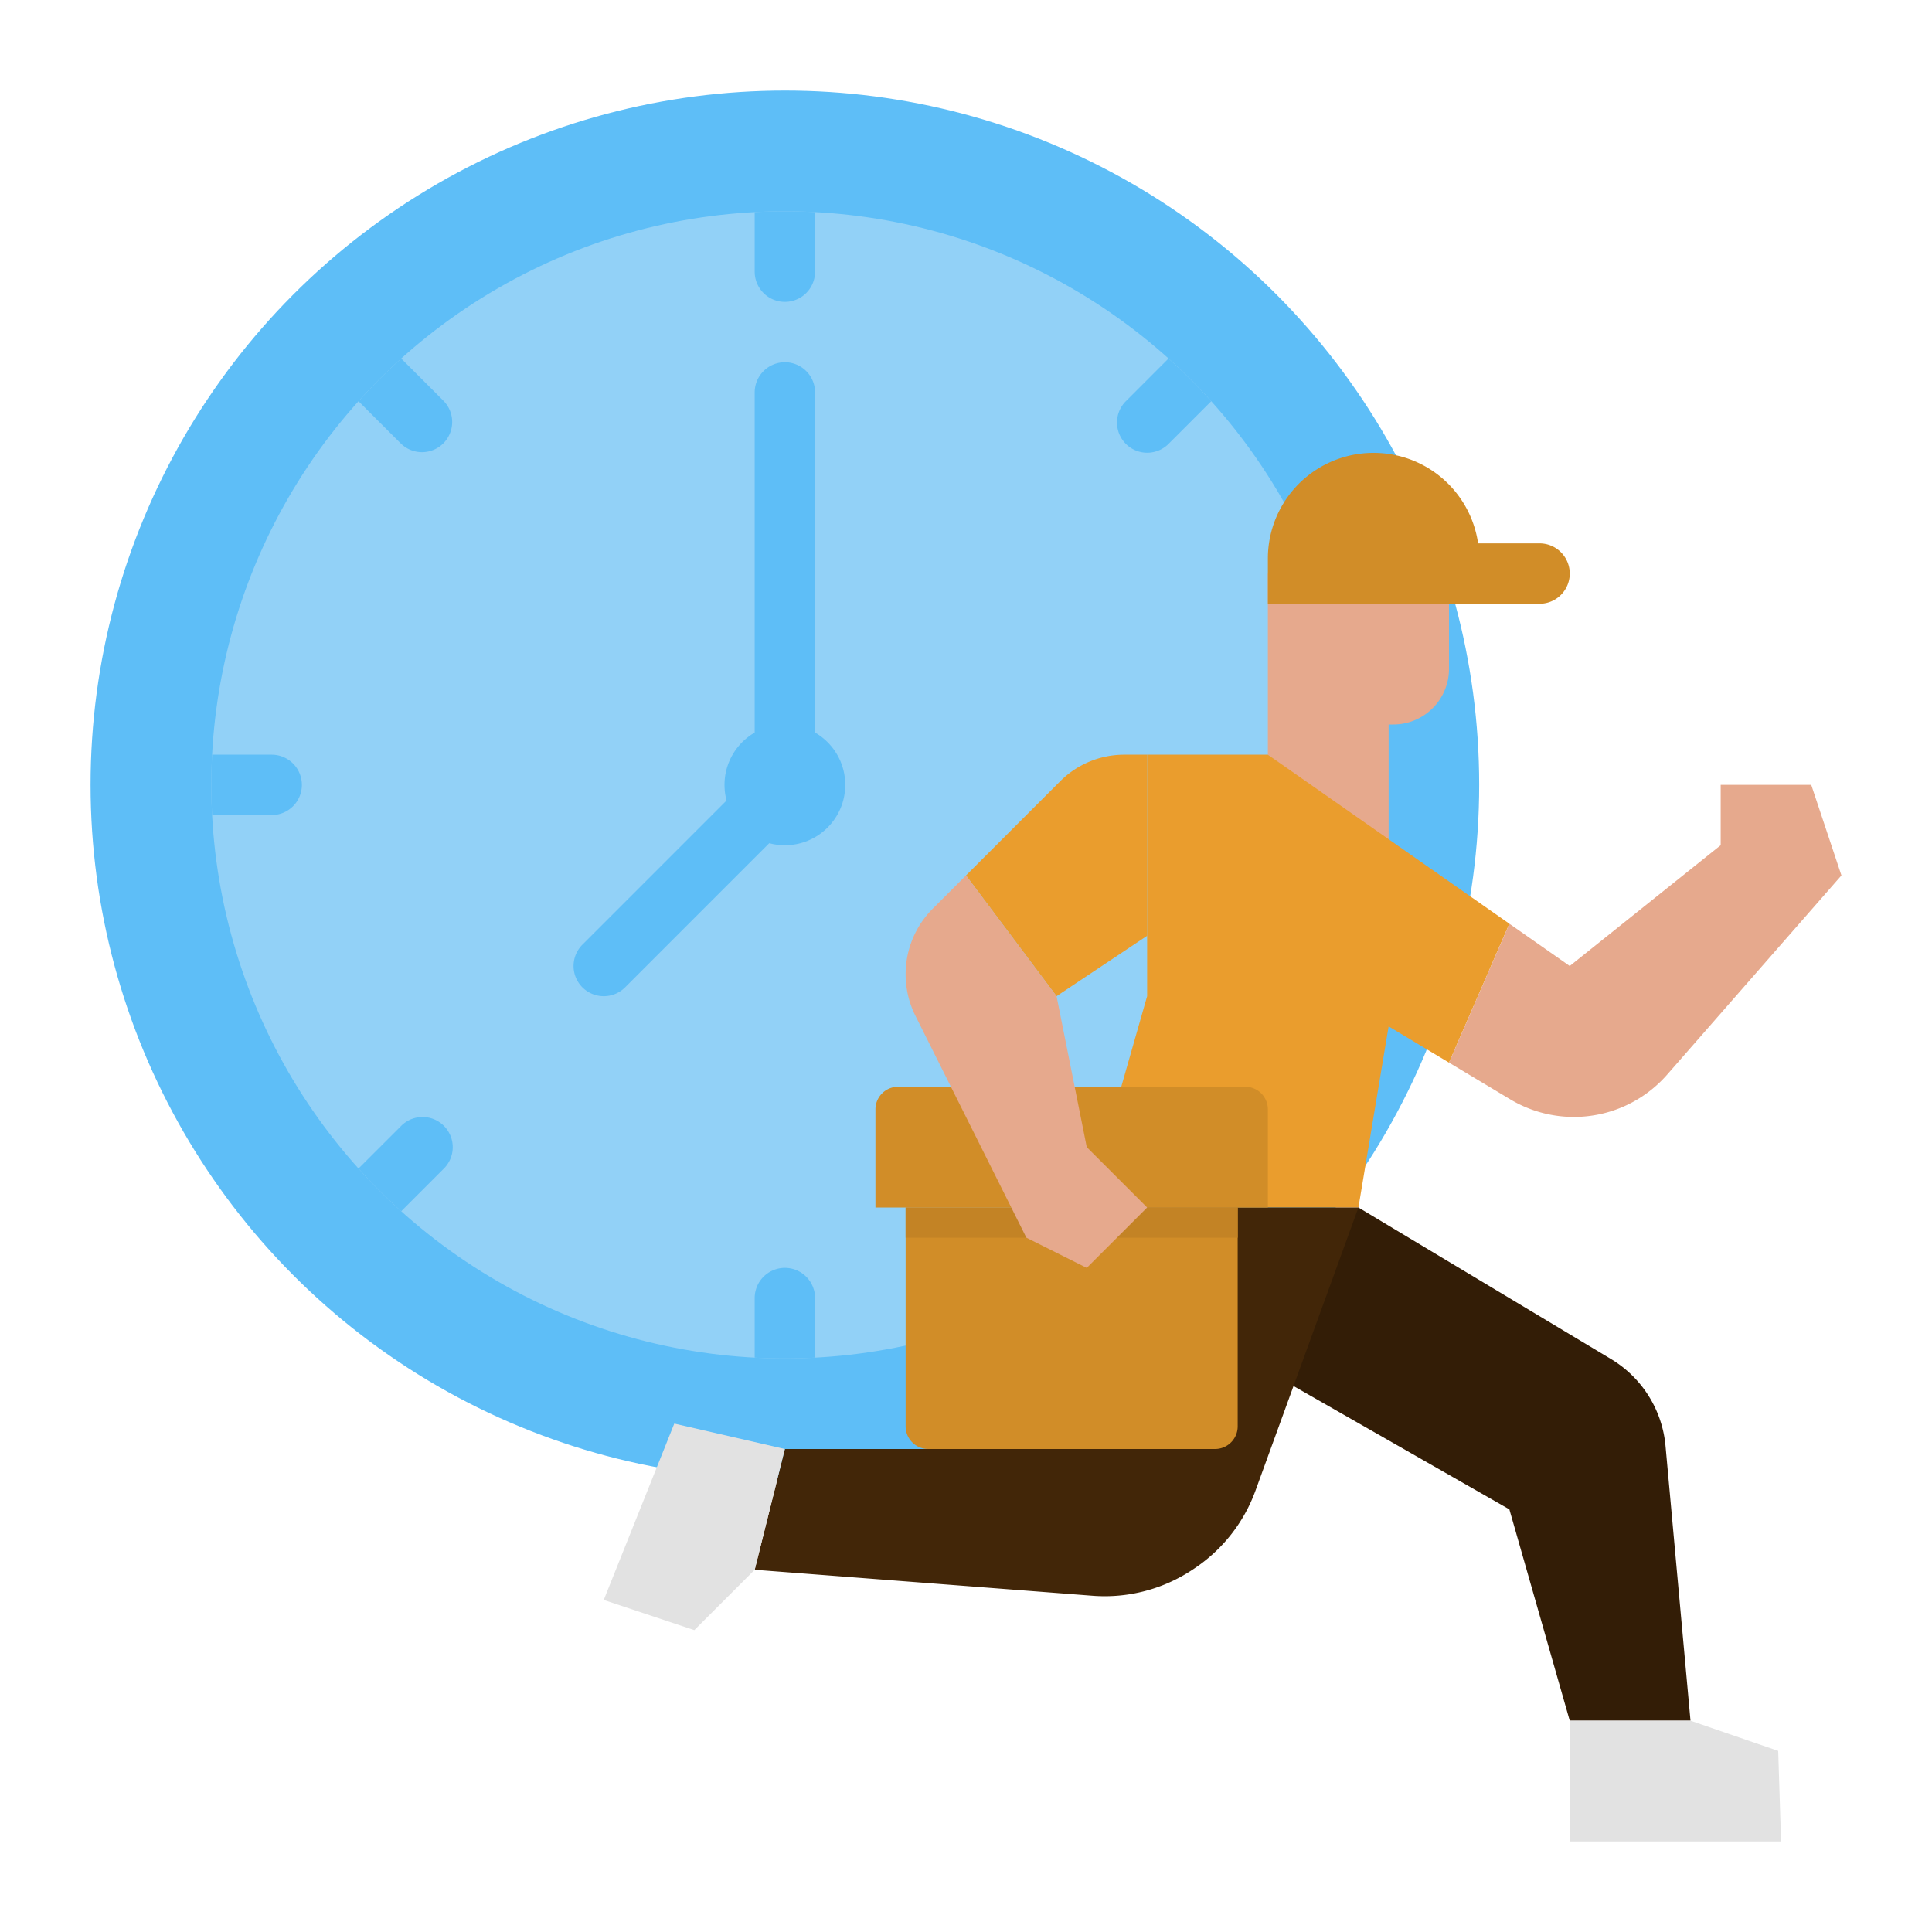 <svg height="512" viewBox="0 0 512 512" width="512" xmlns="http://www.w3.org/2000/svg"><g id="flat"><circle cx="208" cy="208" fill="#5ebef7" r="184"/><circle cx="208" cy="208" fill="#92d1f7" r="152"/><g fill="#5ebef7"><path d="m80 208a8 8 0 0 1 -8 8h-15.79q-.21-3.975-.21-8t.21-8h15.79a8 8 0 0 1 8 8z"/><path d="m117.49 309.82-11.16 11.17a151.123 151.123 0 0 1 -11.32-11.32l11.17-11.16a8 8 0 1 1 11.31 11.31z"/><path d="m117.49 117.49a8 8 0 0 1 -11.31 0l-11.17-11.16a151.123 151.123 0 0 1 11.32-11.32l11.16 11.17a8 8 0 0 1 0 11.31z"/><path d="m216 56.21v15.79a8 8 0 0 1 -16 0v-15.79q3.975-.21 8-.21t8 .21z"/><path d="m216 344v15.79q-3.975.21-8 .21t-8-.21v-15.79a8 8 0 0 1 16 0z"/><path d="m320.99 106.33-11.17 11.16a8 8 0 1 1 -11.31-11.31l11.16-11.17a151.123 151.123 0 0 1 11.32 11.32z"/></g><path d="m336 152v48l32 24v-32h1.242a14.758 14.758 0 0 0 14.758-14.758v-25.242z" fill="#e6a98d"/><path d="m384 281.6-16-9.6-8 48h-72l16-56v-64h32l64 44.8z" fill="#ea9d2d"/><path d="m400 244.8 16 11.2 40-32v-16h24l8 24-46.186 52.784a32.842 32.842 0 0 1 -24.714 11.216 32.85 32.85 0 0 1 -16.9-4.68l-16.2-9.72z" fill="#e6a98d"/><path d="m416 456-16-56-57.845-33.054 11.259-42.146 6.586-4.8 66.937 40.162a30 30 0 0 1 14.442 23.009l6.621 72.829z" fill="#331d06"/><path d="m448 456 23.242 8 .758 24h-56v-32z" fill="#e2e2e2"/><path d="m288 320-8 64h-72l-8 32 89.545 6.888a42.006 42.006 0 0 0 26.518-6.93l.472-.315a42 42 0 0 0 16.174-20.593l27.291-75.05z" fill="#422608"/><path d="m208 384-29.308-6.731-18.692 46.731 24 8 16-16z" fill="#e2e2e2"/><path d="m280 264 24-16v-48h-6.059a24 24 0 0 0 -16.97 7.029l-24.971 24.971z" fill="#ea9d2d"/><path d="m408 144h-16.289a28 28 0 0 0 -55.711 4v12h72a8 8 0 0 0 0-16z" fill="#d18d28"/><path d="m240 320h88a0 0 0 0 1 0 0v58a6 6 0 0 1 -6 6h-76a6 6 0 0 1 -6-6v-58a0 0 0 0 1 0 0z" fill="#d18d28"/><path d="m240 320h88v8h-88z" fill="#c38325"/><path d="m238 288h92a6 6 0 0 1 6 6v26a0 0 0 0 1 0 0h-104a0 0 0 0 1 0 0v-26a6 6 0 0 1 6-6z" fill="#d18d28"/><path d="m160 264a8 8 0 0 1 -5.657-13.657l45.657-45.656v-100.687a8 8 0 0 1 16 0v104a8 8 0 0 1 -2.343 5.657l-48 48a7.976 7.976 0 0 1 -5.657 2.343z" fill="#5ebef7"/><circle cx="208" cy="208" fill="#5ebef7" r="16"/><path d="m256 232-8.793 8.793a24.6 24.6 0 0 0 -7.207 17.4 24.594 24.594 0 0 0 2.6 11l29.4 58.807 16 8 16-16-16-16-8-40z" fill="#e6a98d"/></g></svg>